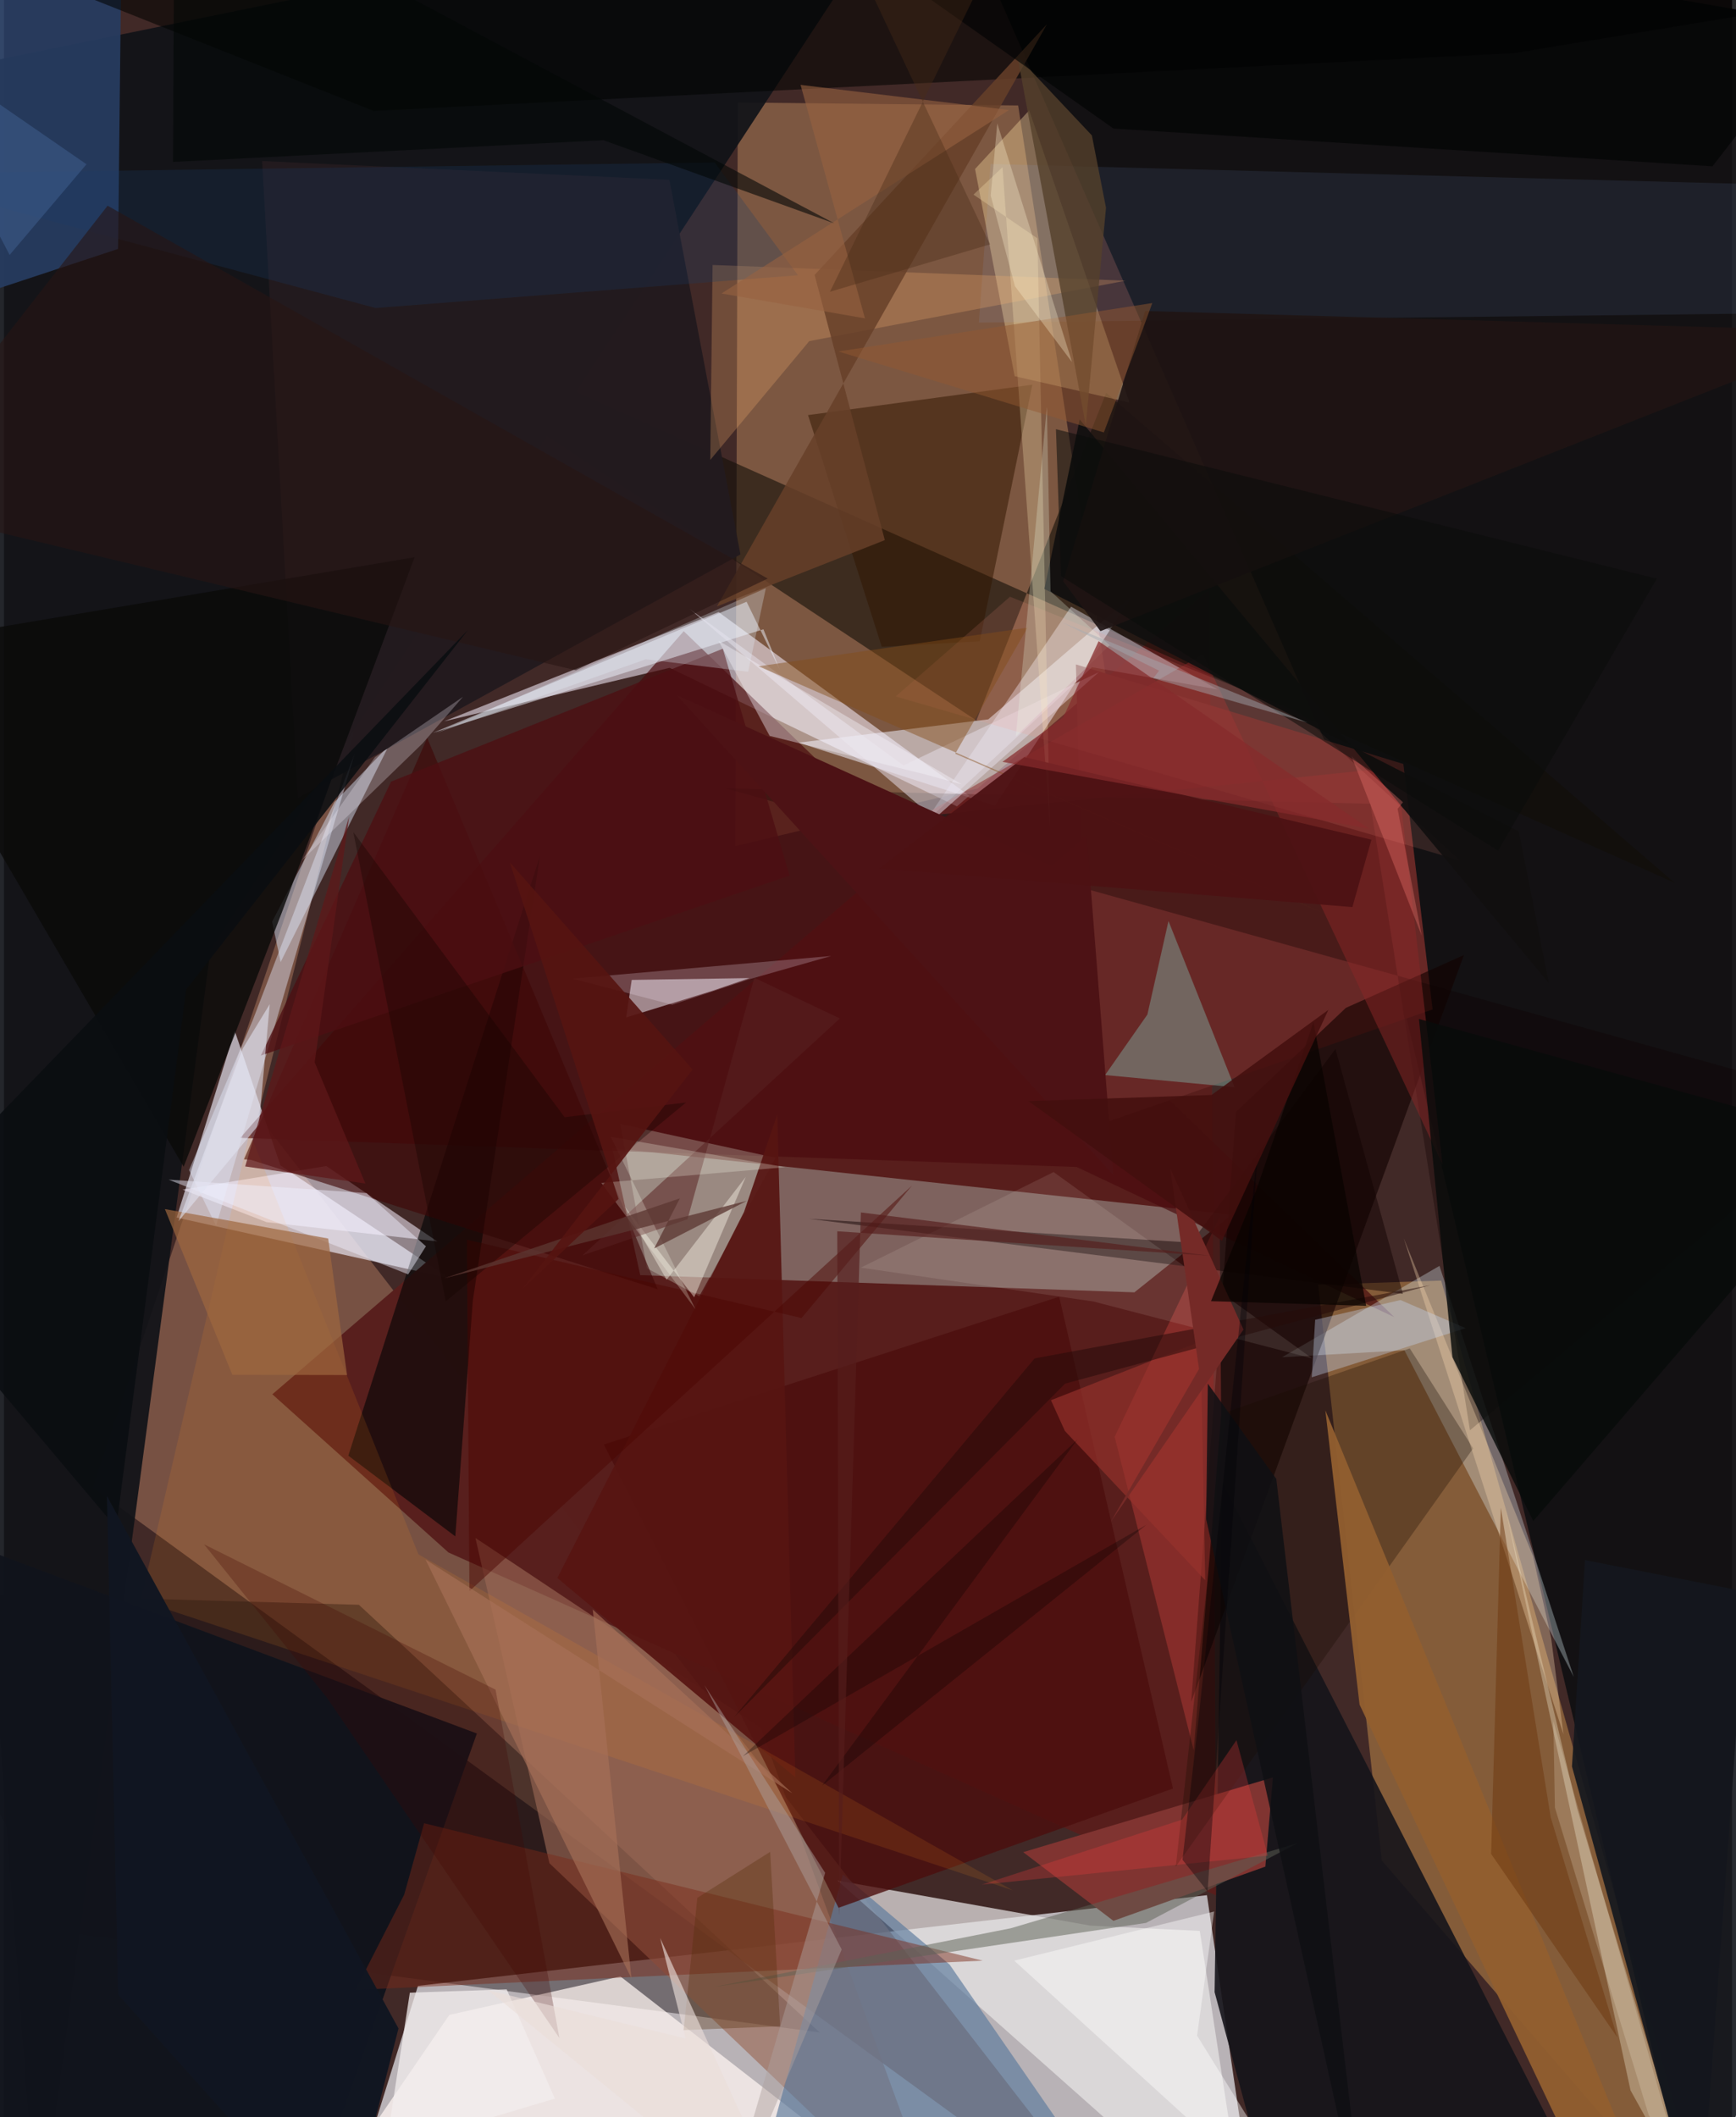 <svg xmlns="http://www.w3.org/2000/svg" width="228" height="278" viewBox="0 0 836 1024"><path fill="#412927" d="M0 0h836v1024H0z"/><path fill="#dad9de" fill-opacity=".78" d="M606.822 1086H161.185l39.09-125.512 381.695-43.854z"/><path fill="#edb072" fill-opacity=".341" d="M490.635 51.006L355.012 49.58l-1.153 359.604 185.056-43.953z"/><path fill="#885e4c" fill-opacity=".769" d="M177.417 320.272L122.842 539.49 546.158 1086 42.89 719.49z"/><path fill="#101217" fill-opacity=".914" d="M99.99 458.975L16.5 1086-62 40.961 441.62-62z"/><path fill="#e5a654" fill-opacity=".412" d="M635.784 621.377l59.515-2.004L827.174 1086 666.571 899.849z"/><path fill="#f0eefc" fill-opacity=".643" d="M133.75 563.654l-22.104-65.046-28.11 90.275 131.961 29.362z"/><path fill="#121113" fill-opacity=".961" d="M655.684 396.608L454.794-62 898 14.99 819.934 1086z"/><path fill="#f4ecf9" fill-opacity=".565" d="M345.744 296.055L212.976 348.86l109.045-25.857 176.915 85.3z"/><path fill="#581f1d" fill-opacity=".988" d="M586.441 916.788l-3.186-631.728-453.411 389.305 85.196 76.514z"/><path fill="#aeb6af" fill-opacity=".451" d="M593.946 587.471l-47.07 37.587-239.056-8.32-13.568-61.49z"/><path fill="#f1f0fe" fill-opacity=".533" d="M476.19 347.929l69.873-60.031-66.704 101.799-94.944-30.503z"/><path fill="#e7e4e4" fill-opacity=".722" d="M578.521 933.915l-52.973-2.558-122.333-21.812L601.854 1086z"/><path fill="#0e060a" fill-opacity=".396" d="M394.656 983.034L171.702 776.176-62 769.581l91.756 165.133z"/><path fill="#110e07" fill-opacity=".588" d="M470.429 348.465L133.654 125.574l674.519 301.385L533.21 189.978z"/><path fill="#fff5f1" fill-opacity=".733" d="M139.241 1086l76.224-111.463 82.741-18.612 105.674 82.19z"/><path fill="#9a6754" fill-opacity=".631" d="M228.087 743.859l137.991 91.913L457.43 1086 263.87 901.152z"/><path fill="#490b0e" fill-opacity=".686" d="M518.954 564.43l-404.64-14.077 214.53-245.064 343.765 331.757z"/><path fill="#15141a" fill-opacity=".902" d="M618.704 1086l-33.03-122.466 3.718-246.638 187.144 365.86z"/><path fill="#672826" d="M676.995 369.51l-158.412-48.154 6.068 224.383 166.484-57.491z"/><path fill="#ffe2a8" fill-opacity=".349" d="M495.978 53.368l48.483 141.313-55.526-12.737-19.139-100.207z"/><path fill="#11141c" fill-opacity=".984" d="M-36.048 739.396L-62 1080.852 140.97 1086l87.813-247.574z"/><path fill="#e2f7fc" fill-opacity=".314" d="M618.31 656.445l76.153-44.187 64.966 198.806-81.924-157.983z"/><path fill="#263c5f" fill-opacity=".945" d="M56.977-39.14L1.237-62l-49.674 216.642 103.657-34.26z"/><path fill="#120200" fill-opacity=".624" d="M596.032 537.787l53.158-50.328 57.103-25.539-131.93 361.202z"/><path fill="#d9e5f8" fill-opacity=".467" d="M133.85 465.307l-4.113-19.547 30.158-57.78 26.243-27.263z"/><path fill="#5c7b9d" fill-opacity=".663" d="M551.341 1086l-93.85-135.798-51.677-43.614L356.3 1086z"/><path fill="#f8f1ff" fill-opacity=".545" d="M86.466 575.387l40.567 15.715 82.61 9.34-53.716-36.48z"/><path fill="#f4f0f9" fill-opacity=".522" d="M300.993 492.108l2.704-18.161 56.943-.883-18.106 6.215z"/><path fill="#803431" d="M536.718 929.045l73.519-26.23 3.649-43.148-120.808 36.157z"/><path fill="#010404" fill-opacity=".6" d="M259.284 414.027l-32.463 215.088-8.468 113.985-51.759-39.035z"/><path fill="#231b1f" fill-opacity=".988" d="M321.914 86.976L124.894 77.9 142.148 386 356.3 268.169z"/><path fill="#4c0e0d" fill-opacity=".796" d="M290.214 698.68l220.272-71.507 55.05 237.873-161.782 57.687z"/><path fill="#311600" fill-opacity=".518" d="M424.653 312.84l47.4-2.674 25.46-124.101-108.526 14.702z"/><path fill="#fe554d" fill-opacity=".267" d="M588.134 588.61l-50.81 106.33 38.24 151.579 13.29-162.183z"/><path fill="#f0f1ff" fill-opacity=".404" d="M516.243 293.432L445.13 398.234l81.224-75.516 60.78 10.728z"/><path fill="#eef5ff" fill-opacity=".49" d="M359.265 291.048l16.179 33.143-8.037-19.831-160.03 50.142z"/><path fill="#e4ebfe" fill-opacity=".431" d="M89.546 565.938l13.079 26.947 67.03-228.354-49.27 128.832z"/><path fill="#0a0a09" fill-opacity=".816" d="M134.24 441.847l64.43-172.349-258.557 43.508L86.927 564.333z"/><path fill="#f1ffeb" fill-opacity=".247" d="M311.095 613.427l25.26 13.55 36.957-66.984-75.149-16.37z"/><path fill="#7b2919" fill-opacity=".467" d="M203.262 881.846l270.217 66.456-303.42 14.157 23.559-46.078z"/><path fill="#0f0000" fill-opacity=".329" d="M661.004 388.772l48.2 303L898 534.296 348.846 381.24z"/><path fill="#3f0605" fill-opacity=".616" d="M316.248 623.56l-196.859-62.602-3.275-.211 88.642-203.839z"/><path fill="#fdfbe7" fill-opacity=".31" d="M761.09 874.845l-34.67-144.98 60.46 281.137 32.607 58.786z"/><path fill="#571512" fill-opacity=".925" d="M267.695 763.22l90.333-177.038 16.068-47.145 8.75 320.592z"/><path fill="#7fa69c" fill-opacity=".482" d="M553.162 490.697l-20.467 29.276 62.646 5.866-31.972-80.37z"/><path fill="#92b7ff" fill-opacity=".094" d="M898 90.404L477.28 79.34l-5.625 76.694L898 151.043z"/><path fill="#180b00" fill-opacity=".306" d="M680.1 652.168l30.668 48.35-143.866 202.263 24.246-219.733z"/><path fill="#fbb470" fill-opacity=".251" d="M341.695 222.436l1.114-94.283 199.824 7.6-153.052 29.23z"/><path fill="#000300" fill-opacity=".561" d="M178.849 53.653L-13.274-22.732 893.412-1.124 730.37 25.729z"/><path fill="#915e2f" fill-opacity=".957" d="M639.264 682.146l16.533 142.318 98.692 207.633 31.684 7.912z"/><path fill="#ff961d" fill-opacity=".125" d="M200.513 751.785l287.506 162.517-421.902-140.19 52.735-226.34z"/><path fill="#882727" fill-opacity=".506" d="M443.647 394.868l230.112-23.833 22.214 192.34-115.935-246.911z"/><path fill="#e5dde7" fill-opacity=".525" d="M331.8 294.576l103.387 75.634 94.521-45.121-79.553 70.83z"/><path fill="#fbd9b2" fill-opacity=".341" d="M754.462 838.866l-5.966-46.527-8.778-39.679-62.551-153.738z"/><path fill="#674029" fill-opacity=".839" d="M426.14 261.243l-33.975-128.272 112.428-121.29-159.668 281.6z"/><path fill="#193e66" fill-opacity=".255" d="M343.823 78.578L-62 84.13l241.768 64.842 204.384-15.829z"/><path fill="#cad9f6" fill-opacity=".349" d="M634.32 638.327l41.269-9.54 31.543 13.59-74.445 23.784z"/><path fill="#ffeeb8" fill-opacity=".271" d="M469.035 94.128l14.04-13.252 22.975 319.781-6.1-285.375z"/><path fill="#110200" fill-opacity=".467" d="M676.78 625.792l-287.376-36.317 184.942 11.535 69.791-93.627z"/><path fill="#080b0a" fill-opacity=".82" d="M898 551.964l-213.465-59.129 16.203 163.56 39.09 79.297z"/><path fill="#14171e" fill-opacity=".914" d="M822.312 1086L898 780.7l-133.145-26.149-6.297 99.807z"/><path fill="#ff9883" fill-opacity=".137" d="M431.404 336.836l272.729 79.235-77.86-71.607-139.585-55.85z"/><path fill="#12100f" fill-opacity=".933" d="M503.343 284.867l17.052-82.016 226.983 272.7-14.517-73.421z"/><path fill="#4d0e12" fill-opacity=".784" d="M187.265 378.047l-62.99 132.481 255.767-87.01-32.26-109.76z"/><path fill="#5d6156" fill-opacity=".498" d="M625.673 891.518l-73.162 38.526-209.322 31.023 143.917-28.442z"/><path fill="#4b0601" fill-opacity=".471" d="M223.969 599.601l1.223 169.955 214.13-196.177-53.47 64.116z"/><path fill="#a97158" fill-opacity=".612" d="M284.846 778.46l96.589 88.924L203.92 754.292l99.633 202.543z"/><path fill="#efefff" fill-opacity=".455" d="M195.543 616.374l8.598-13.583-28.743-25.732-95.762-6.508z"/><path fill="#fffeff" fill-opacity=".42" d="M585.462 924.539l-96.737 23.754L640.07 1086l-62.858-101.432z"/><path fill="#4d1215" d="M506.815 418.517L325.39 336.142l211.312 232.207-12.945-164.502z"/><path fill="#faedfe" fill-opacity=".22" d="M323.339 485.966l-48.286-12.626 125.17-10.975-39.69 11.283z"/><path fill="#54402b" fill-opacity=".796" d="M490.311 27.283l33.051 178.441 9.778-105.228-6.832-34.992z"/><path fill="#000302" fill-opacity=".616" d="M360.794-62L536.74 62.17l289.783 18.286L898-11.59z"/><path fill="#fff9f2" fill-opacity=".102" d="M414.543 613.114l112.498 16.37 105.857 27.548-125.113-90.15z"/><path fill="#f7f4fc" fill-opacity=".388" d="M463.339 379.39l-17.898-4.894-75.016-18.56-24.777-46.061z"/><path fill="#f3eeed" fill-opacity=".749" d="M184.648 1039.425l11.708-75.641 46.843-1.595 23.332 52.826z"/><path fill="#6b360d" fill-opacity=".494" d="M719.45 896.655l4.684-167.453L748.274 879l32.191 106.381z"/><path fill="#271514" fill-opacity=".588" d="M276.643 324.195L-62 243.238 50.14 99.495l319.335 180.341z"/><path fill="#1f1413" fill-opacity=".914" d="M898 160.258L530.459 305.264l-18.05-24.113 39.645-130.723z"/><path fill="#844e18" fill-opacity=".459" d="M365.05 322.26l130.138-18.686-34.986 60.97 179.035 77.524z"/><path fill="#9e673f" fill-opacity=".69" d="M110.486 664.948l55.501.108-9.155-66.033-78.977-14.227z"/><path fill="#4d1114" fill-opacity=".941" d="M661.548 406.124l-9.22 32.606-229.004-18.65 70.322-53.884z"/><path fill="#fdf9eb" fill-opacity=".412" d="M333.907 627.473l-33.772-44.127 20.448 35.628 38.283-49.741z"/><path fill="#592121" fill-opacity=".525" d="M404.403 492.604l-41.38-19.683-32.336 116.789-50.814 17.464z"/><path fill="#fdf3ff" fill-opacity=".255" d="M222.066 337.015l-19.58 22.567-58.359 56.552 35.354-49.944z"/><path fill="#410600" fill-opacity=".267" d="M156.223 821.091l112.49 164.648-30.887-168.523-141.023-70.28z"/><path fill="#532c08" fill-opacity=".329" d="M335.446 917.91l-6.631 63.983 46.68-1.86-4.822-84.36z"/><path fill="#99322c" fill-opacity=".643" d="M581.127 764.28l-2.24-115.46-72.38 28.411 6.747 14.884z"/><path fill="#986241" fill-opacity=".596" d="M416.527 153.981L385.38 41.053 486.252 53.2l-139.135 88.746z"/><path fill="#250b09" fill-opacity=".518" d="M498.62 657.007L353.192 830.556 513.355 669.19l176.663-47.584z"/><path fill="#030706" fill-opacity=".592" d="M81.809 78.309L82.419-62l319.254 170.03L290.02 67.817z"/><path fill="#0f1013" fill-opacity=".843" d="M581.595 734.802L659.202 1086l-43.689-370.737-33.12-46.047z"/><path fill="#f63f3e" fill-opacity=".267" d="M473.074 911.54l96.86-31.438 26.319-38.43 15.167 55.822z"/><path fill="#ada19e" fill-opacity=".463" d="M344.477 1086l60.793-143.109-66.41-127.901 58.415 90.836z"/><path fill="#140300" fill-opacity=".365" d="M329.986 533.226l-116.26 96.213-44.719-226.998 102.216 137.915z"/><path fill="#e1e4f2" fill-opacity=".58" d="M84.447 590.612l38.913-46.636 5.213-58.284-12.966 21.283z"/><path fill="#925932" fill-opacity=".478" d="M532.09 209.164l18.082-47.903 5.366-14.697-151.884 23.426z"/><path fill="#e7f5ff" fill-opacity=".275" d="M368.577 284.5L208.98 354.638l101.538-35.77 49.484 6.044z"/><path fill="#fff6d5" fill-opacity=".306" d="M477.369 94.574l3.161-34.87 36.155 115.417-27.606-36.69z"/><path fill="#f47971" fill-opacity=".337" d="M685.834 452.431l-33.939-86.66 24.923 22.257-2.616 3.169z"/><path fill="#0a0d11" fill-opacity=".863" d="M-62 601.014l286.468-296.301-136.34 173.964-33.794 260.314z"/><path fill="#fcffee" fill-opacity=".243" d="M334.542 633.24l-45.566-61.106 88.977-7.596-84.407-14.718z"/><path fill="#752a27" d="M578.138 662.119l-13.927-96.97 35.444 77.913-64.306 93.12z"/><path fill="#faf4de" fill-opacity=".2" d="M809.403 1041.96l-13.675-18.85-45.422-148.832-.774-41.918z"/><path fill="#0b0c0a" fill-opacity=".529" d="M511.383 278.681l-2.46-71.09 290.684 72.306-76.792 131.54z"/><path fill="#111621" fill-opacity=".98" d="M49.826 723.62l5.43 241.124L163.98 1086l26.883-104.916z"/><path fill="#efffed" fill-opacity=".243" d="M506.297 285.95l28.603 26.106-45.383 44.088 15.018-159.376z"/><path fill="#090301" fill-opacity=".737" d="M633.513 494.339l25.485 137.254-75.063-2.254 22.222-54.656z"/><path fill="#0a0101" fill-opacity=".294" d="M395.778 863.662l156.914-126.175-195.269 111.969L519.411 696.12z"/><path fill="#000208" fill-opacity=".365" d="M570.145 899.482l12.126 15.334 24.485-361.5-28.592 275.869z"/><path fill="#482b17" fill-opacity=".376" d="M399.595 141.107L498.873-62 411.91-20.003l65.143 138.206z"/><path fill="#862a2c" fill-opacity=".718" d="M660.33 400.806l-130.776-90.7-17.182 36.973-29.329 21.401z"/><path fill="#ebded9" fill-opacity=".627" d="M329.78 985.965l-95.52-23.357L385.497 1086l-68.052-148.674z"/><path fill="#551e1c" fill-opacity=".659" d="M404.053 926.744l-.93-331.212 180.093 11.816-168.644-20.926z"/><path fill="#a5acb2" fill-opacity=".451" d="M558.813 324.385l-2.853 3.67 74.793 21.487-119.107-48.593z"/><path fill="#5b3632" fill-opacity=".757" d="M359.375 580.811l-146.27 37.436L327 579.595l-12.432 24.222z"/><path fill="#561411" fill-opacity=".91" d="M244.726 417.08l88.406 100.202-82.357 106.14 46.542-43.537z"/><path fill="#426292" fill-opacity=".494" d="M-58.34 6.387L2.741 123.322 39.929 79.45l-61.5-42.441z"/><path fill="#5f1819" fill-opacity=".733" d="M150.319 513.827l16.67-118.954-50.295 169.297 58.15 8.252z"/><path fill="#430f0e" fill-opacity=".878" d="M584.19 529.603l56.508-41.154-51.488 111.698-93.58-67.57z"/></svg>